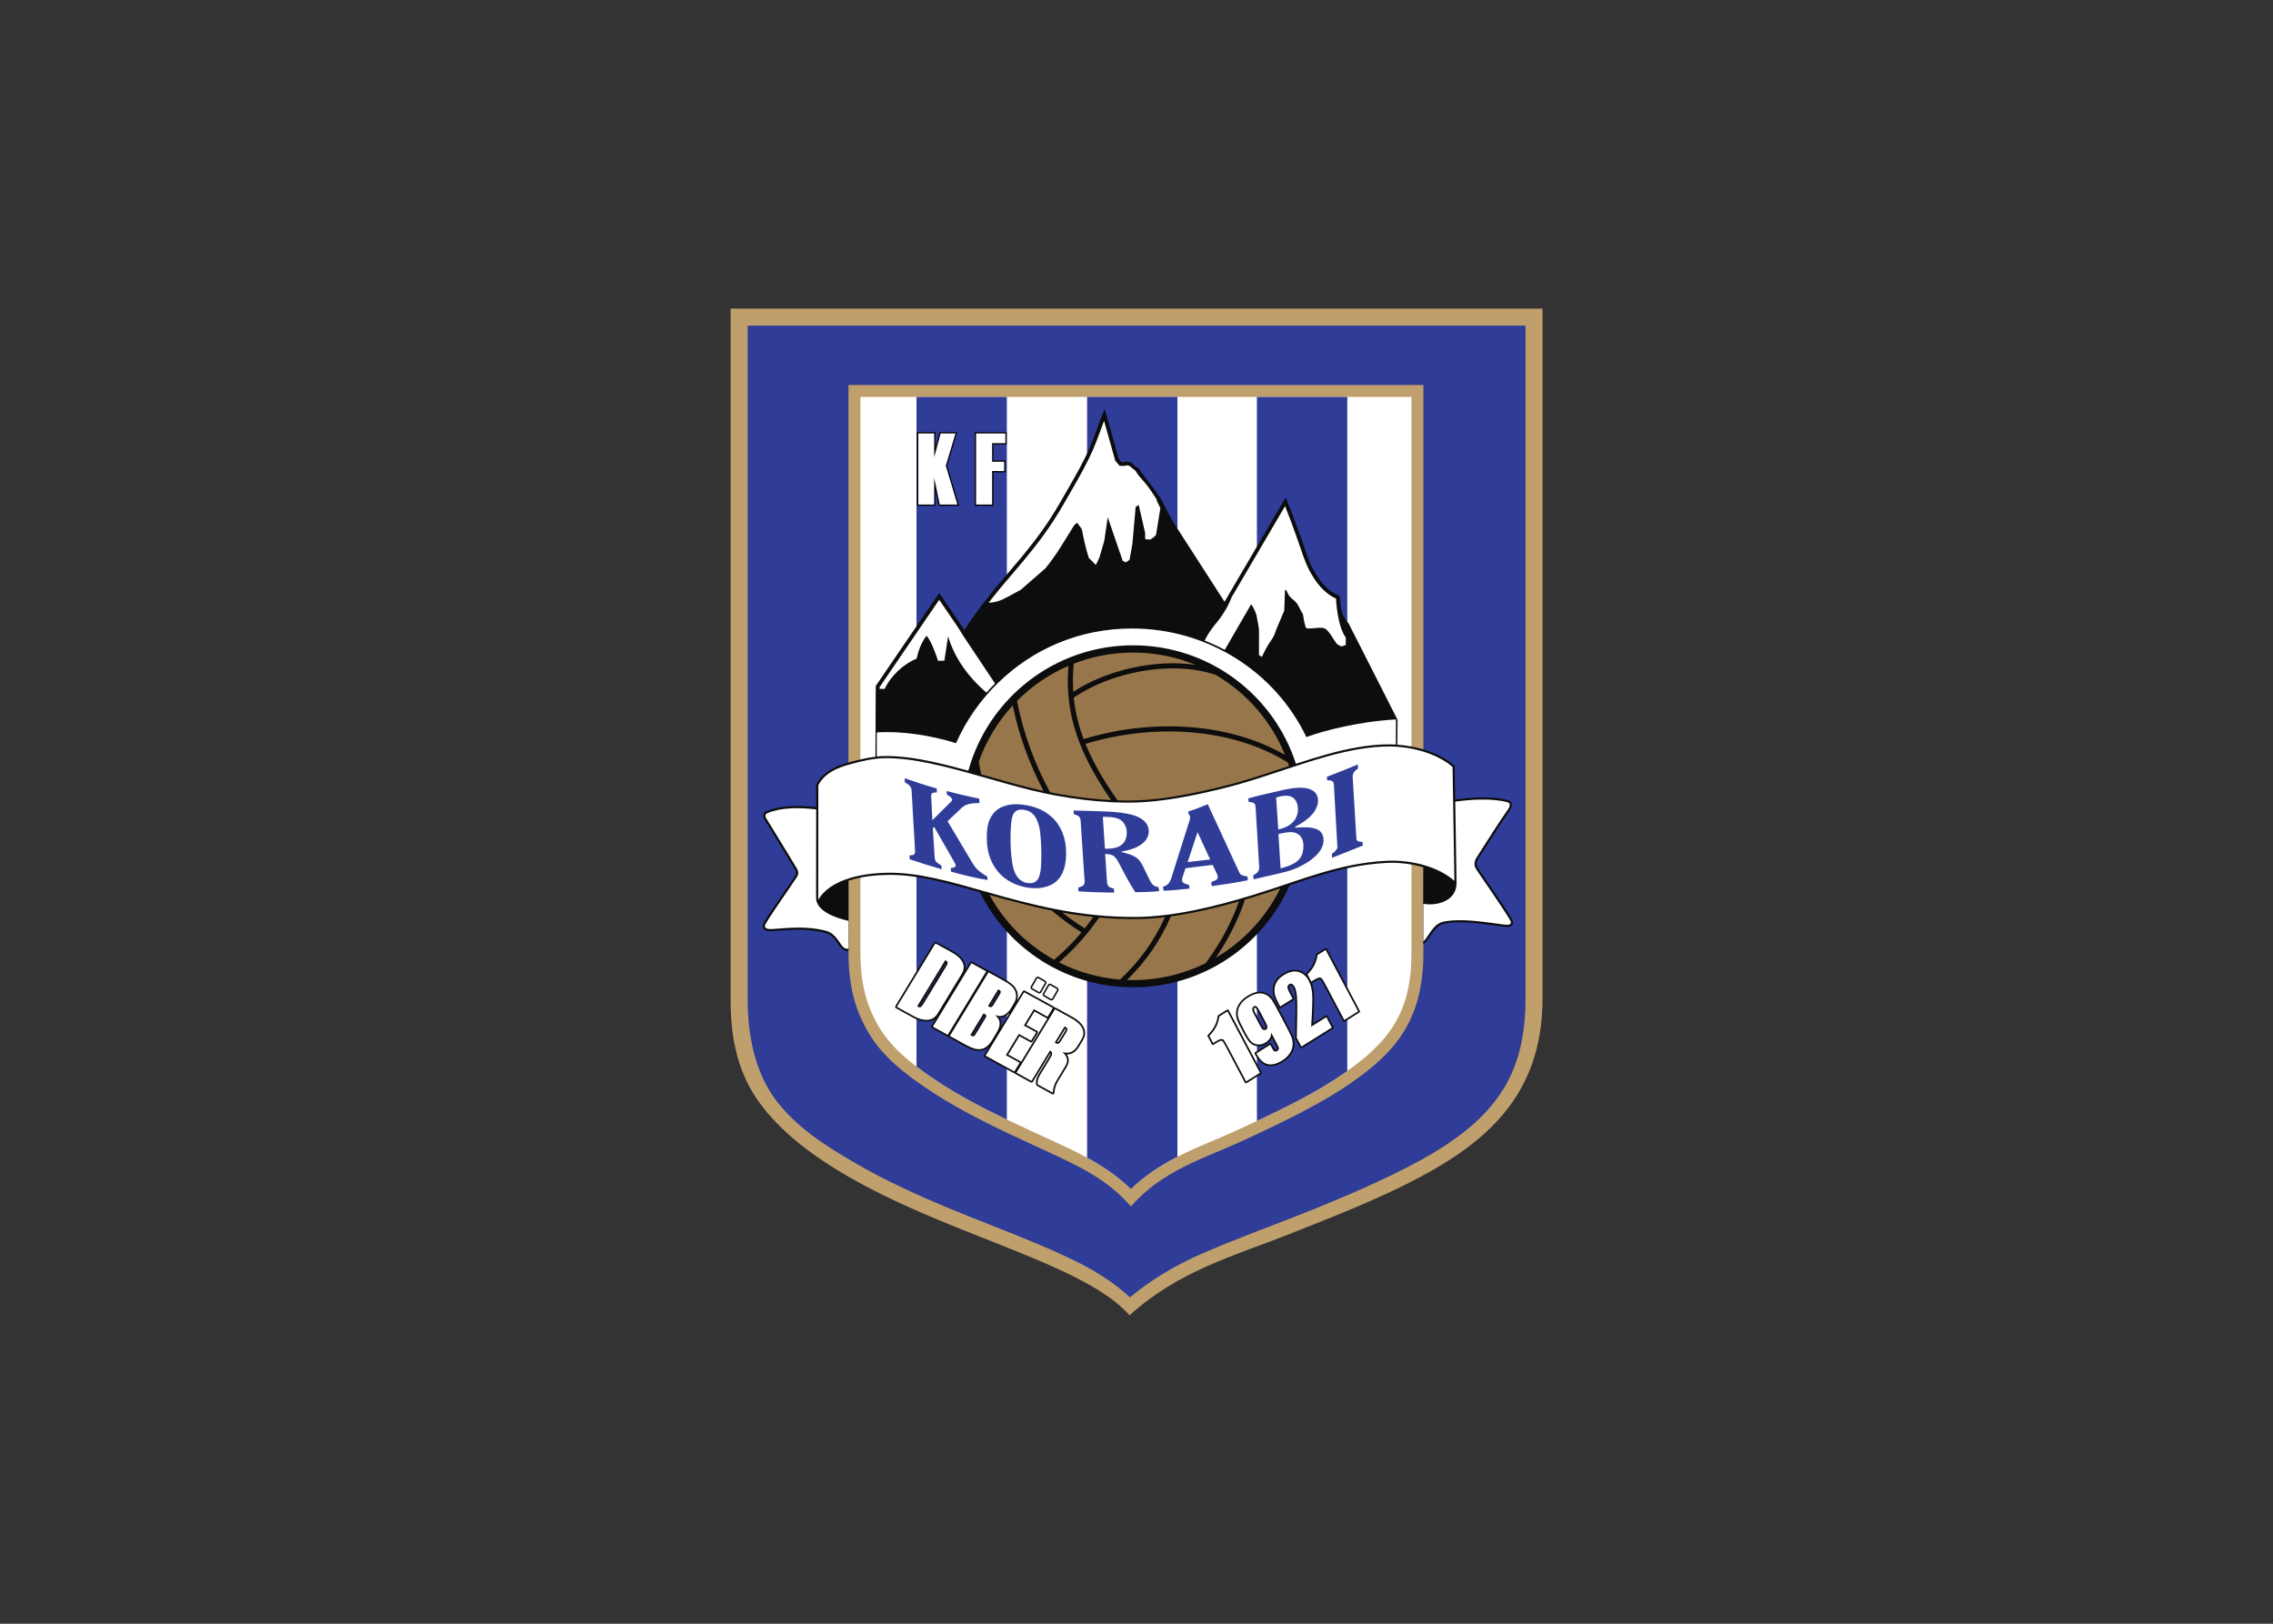<svg clip-rule="evenodd" fill-rule="evenodd" stroke-linejoin="round" stroke-miterlimit="2" viewBox="0 0 560 400" xmlns="http://www.w3.org/2000/svg"><rect x="0" y="0" width="560" height="400" fill="#333333" stroke="none"/><g transform="matrix(.992 0 0 .992 179.753 75.775)"><path d="m.251.25h201.649v171.241c0 20.704-10.302 32.586-25.528 41.669-10.759 6.417-23.979 11.649-37.762 17.079-13.129 5.172-27.145 8.972-39.275 20.011-6.072-6.95-18.957-12.325-33.52-18.075-12.137-4.793-25.09-9.854-36.559-16.507-8.641-5.015-16.576-10.934-21.916-18.327-5.08-7.033-7.091-15.254-7.091-25.383z" fill="#bf9f6b"/><path d="m99.427 245.796c5.305-4.445 11.535-8.09 17.835-10.844 9.195-4.02 18.646-7.346 27.955-11.113 7.949-3.219 15.947-6.667 23.518-10.578 8.063-4.168 16.747-9.714 21.846-16.854 5.452-7.257 7.089-15.927 7.089-24.915v-167.012h-193.189v167.478c0 8.27 1.688 17.472 6.605 24.281 5.188 7.182 12.707 11.897 20.292 16.297 11.345 6.584 23.396 11.319 35.567 16.127 6.818 2.691 13.647 5.438 20.191 8.746 4.015 2.029 8.746 5.021 12.291 8.387z" fill="#2f3c98"/><path d="m29.52 19.217h142.785v141.029c0 16.997-7.263 24.855-17.993 32.312-7.585 5.268-17.647 10.094-27.362 14.551-9.255 4.246-19.704 7.283-27.265 16.114-6.323-7.25-13.575-10.333-23.839-15.054-8.555-3.935-17.9-8.302-25.984-13.658-6.119-4.055-11.756-8.344-15.344-14.414-3.467-5.865-4.998-11.89-4.998-20.207z" fill="#bf9f6b"/><path d="m32.483 22.178v137.712c0 6.906 1.059 12.736 4.584 18.701 3.395 5.74 8.968 9.831 14.432 13.451 7.992 5.297 16.893 9.439 25.584 13.438 8.396 3.86 16.092 7.087 22.594 13.426 3.413-3.338 7.341-5.902 11.665-8.098 4.69-2.383 9.604-4.201 14.374-6.391 1.816-.832 3.63-1.672 5.438-2.525 7.258-3.424 14.871-7.185 21.468-11.767 11.457-7.958 16.724-15.331 16.724-29.879v-138.068z" fill="#fff"/><path d="m68.856 22.178v179.455c-5.973-2.872-11.879-5.961-17.357-9.591-1.707-1.131-3.426-2.309-5.084-3.568v-166.296zm19.926 188.917c3.902 2.12 7.555 4.555 10.895 7.811 3.382-3.308 7.269-5.857 11.546-8.038v-188.69h-22.44v188.917zm42.183-9.114.188-.09c7.258-3.424 14.871-7.185 21.468-11.767.266-.185.525-.368.785-.552v-167.394h-22.443v179.803z" fill="#2f3c98"/><path d="m165.834 108.538c4.914.358 10.464 1.979 14.066 5.14l.178.154.133 8.32c1.777-.249 3.575-.418 5.367-.485 2.524-.094 5.34-.003 7.785.668 1.148.314 1.09 1.521.545 2.34-1.066 1.606-2.182 3.175-3.231 4.796-.202.313-.401.625-.599.939-1.355 2.163-2.8 4.28-4.135 6.455-.527.857-.576 1.586-.006 2.445 1.489 2.243 3.045 4.451 4.557 6.681 1.288 1.902 2.597 3.833 3.777 5.805.252.419.438.953.175 1.415-.374.66-1.337.631-1.985.551-2.604-.322-5.18-.738-7.799-.957-2.381-.199-5.1-.287-7.438.253-1.535.354-2.418 1.882-3.261 3.071-.313.443-.599.887-.953 1.299-.22.252-.454.481-.704.673v-10.05l-.016-.004.016-6.832v-2.231c-3.082-.895-6.273-1.223-9.175-1.077-4.844.242-9.508 1.132-14.174 2.421-3.314.914-6.584 1.995-9.848 3.094-6.578 14.938-21.512 25.374-38.881 25.374-16.683 0-31.117-9.627-38.062-23.624-3.687-1.047-7.387-2.091-11.126-2.91-3.854-.843-7.811-1.45-11.766-1.391-2.825.044-6.501.387-9.754 1.441v6.617l.015 3.352-.015-.003.001 7.455c-.412.041-.822-.003-1.203-.207-.478-.257-.808-.71-1.113-1.143-.856-1.209-1.747-2.666-3.278-3.076-2.317-.621-4.664-.835-7.058-.814-2.109.02-4.188.229-6.289.361-.744.047-1.882-.012-2.252-.793-.204-.43-.078-.894.154-1.281 1.045-1.741 2.195-3.441 3.339-5.12 1.45-2.128 2.968-4.242 4.357-6.406.472-.733.451-1.081-.002-1.816-1.317-2.146-2.585-4.32-3.923-6.454-.102-.163-.203-.326-.305-.488-.645-1.039-1.275-2.088-1.906-3.136-.426-.702-.848-1.43-1.303-2.114-.545-.818-.553-1.788.486-2.212 3.6-1.474 8.051-1.429 12.277-.967l.004-5.626.063-.117c1.787-3.303 5.191-4.632 8.629-5.536 1.953-.514 3.982-1.013 6.016-1.261l.078-17.567 15.764-23.09 6.252 9.174c3.481-5.35 7.449-10.195 11.606-15.015 3.49-4.045 6.832-8.177 9.716-12.61 1.739-2.673 3.28-5.431 4.734-7.97 1.628-2.844 3.478-6.02 5.019-9.553 1.277-2.929 2.283-6.265 3.773-9.705l3.486 12.387.721.84c.581.108.878-.284 1.492-.188 1.52.237 1.316.887 1.996 1.263l.696.386c.818 1.271 1.749 2.406 2.724 3.649.857 1.096 1.76 2.3 2.481 3.421 1.382 2.143 2.181 4.393 3.563 6.537l12.604 19.562 15.188-25.899c1.262 3.044 2.659 6.796 3.815 10.056 1.022 2.877 1.79 5.538 2.973 7.74 1.899 3.538 4.059 5.726 6.618 6.63.332 3.181.194 4.599 2.219 6.845l12.155 23.936z" fill="#0c0d0c"/><path d="m22.038 118.574c1.637-3.027 4.729-4.337 8.298-5.277 2.603-.685 5.463-1.372 8.194-1.405 7.179-.089 15.444 2.154 24.16 4.627 3.961 1.125 8.017 2.295 12.105 3.318 8.387 2.096 18.294 3.295 25.943 3.075 6.895-.197 14.758-1.727 22.73-3.738 8.105-2.045 16.825-5.469 25.094-7.76 5.387-1.492 10.582-2.442 15.293-2.425 6.177.023 12.234 2.048 15.696 5.085l.456 28.278c-3.851-3.406-10.469-5.295-16.902-4.974-11.781.59-21.188 4.788-32.593 8.313-10.176 3.145-20.364 5.549-29.436 5.625-14.416.124-26.404-3.149-37.005-6.152-9.064-2.57-17.116-4.941-24.805-4.821-7.601.117-14.561 2.103-17.253 6.708zm158.181 4.112.324 20.124c.073 4.525-4.794 5.846-8.238 5.241v9.355c.5-.484.899-1.12 1.227-1.581.785-1.11 1.794-2.872 3.571-3.282 4.555-1.052 11.107.16 15.422.695 1.352.167 1.857-.228 1.292-1.171-2.105-3.516-6.542-9.782-8.32-12.463-.759-1.143-.563-2.107-.004-3.015 1.09-1.778 2.675-4.126 4.137-6.458s3.228-4.829 3.839-5.75c.294-.441.563-1.315-.245-1.537-3.7-1.012-8.88-.739-13.005-.158zm-158.716 1.916c-4.289-.473-8.598-.504-12.076.919-.775.316-.539.989-.246 1.431.613.92 2.062 3.418 3.523 5.75s2.833 4.678 3.926 6.457c.559.91.58 1.47-.004 2.381-1.74 2.709-5.579 7.994-7.688 11.512-.566.945.248 1.361 1.609 1.275 3.849-.245 8.495-.877 13.519.469 1.765.475 2.786 2.17 3.571 3.283.55.777.941 1.238 1.883 1.123v-6.922c-3.092-.65-8.036-2.417-8.033-5.65z" fill="#fff"/><path d="m100.229 85.666c5.483 0 10.713 1.088 15.489 3.058-10.381-1.537-22.442 1.483-30.366 6.687-.15-2.312-.105-4.636.123-6.982 4.573-1.784 9.549-2.763 14.754-2.763zm20.522 5.554c-11.163-3.814-26.316-.536-35.27 5.631l-.008.006c.191 1.878.516 3.75.986 5.622.398 1.594.894 3.153 1.467 4.679 8.551-2.638 17.944-3.674 26.856-2.941 8.119.667 16.096 2.826 23.148 6.857-3.386-8.36-9.473-15.339-17.179-19.854zm17.895 21.755c.101.289.198.58.293.872-5.173 1.712-10.328 3.484-15.6 4.815-3.878.978-7.788 1.862-11.729 2.541-3.589.617-7.245 1.077-10.887 1.181-1.454.042-2.926.035-4.402-.013-1.373-1.969-2.686-3.977-3.902-6.027-1.53-2.58-2.904-5.238-4.027-8 8.372-2.57 17.566-3.58 26.288-2.863 8.451.695 16.753 3.037 23.966 7.494zm-1.887 31.237c-3.53 7.195-9.122 13.195-16.005 17.229 3.056-4.493 5.529-9.28 7.24-14.435.895-.265 1.787-.535 2.676-.811 2.038-.628 4.064-1.301 6.089-1.983zm-10.253 3.229c-3.639 1.044-7.314 1.983-11.021 2.731-1.945.395-3.917.741-5.897 1.015-2.563 5.934-6.127 11.141-10.884 15.778.506.02 1.014.031 1.525.031 6.467 0 12.58-1.512 18.01-4.199 3.493-4.75 6.328-9.836 8.267-15.356zm-18.389 3.937c-2.627 5.838-6.273 10.943-11.149 15.49-5.421-.431-10.543-1.924-15.156-4.271 1.492-1.291 2.926-2.652 4.291-4.102 2.084-2.21 3.957-4.564 5.682-7.033 3.084.277 6.181.412 9.299.385 2.342-.02 4.693-.19 7.033-.469zm-27.51 10.578c1.597-1.355 3.123-2.793 4.571-4.331.764-.812 1.5-1.642 2.209-2.489-2.686-1.675-5.131-3.477-7.361-5.402-5.227-1.054-10.349-2.436-15.479-3.886 3.714 6.773 9.299 12.375 16.06 16.108zm-19.584-46.458.047-.167.041.192zm.845-2.688c1.852-5.252 4.752-10.011 8.449-14.023 1.553 7.565 4.174 14.62 7.652 21.247-1.019-.221-2.035-.456-3.047-.708-4.054-1.014-8.069-2.173-12.088-3.313l-.344-.098c-.224-1.024-.431-2.06-.622-3.105zm28.463 38.51c-2.582-.27-5.154-.638-7.722-1.097 1.734 1.378 3.595 2.686 5.589 3.921.737-.921 1.447-1.864 2.133-2.824zm-18.944-53.654c1.572 8.131 4.395 15.663 8.199 22.703 1.566.311 3.139.586 4.714.829 3.402.525 6.925.925 10.431 1.106-1.191-1.74-2.334-3.509-3.404-5.313-2.648-4.463-4.834-9.155-6.1-14.204-1.145-4.573-1.46-9.154-1.076-13.816-4.803 2.07-9.13 5.038-12.764 8.695z" fill="#97764b"/><path d="m105.966 47.477-.011-.014c-.744-1.156-1.586-2.426-2.432-3.508-.777-.994-1.572-1.708-2.292-2.742-.118-.168-.234-.445-.35-.618l-1.467-1.201c-.207-.171-.467-.189-.704-.227-.118-.018-.462.113-.569.146l-1.281-.024-1.075-1.255-2.788-9.904c-.907 2.387-1.721 4.808-2.739 7.143-1.462 3.351-3.252 6.48-5.065 9.646-1.546 2.699-3.065 5.408-4.763 8.017-2.921 4.489-6.298 8.661-9.792 12.713-2.157 2.499-4.278 5.026-6.305 7.628.674.003 1.398-.086 2.244-.346 1.754-.537 3.223-1.552 5.75-2.867l6.111-5.326c3.006-3.708 4.412-6.367 7.174-10.752l.721-.557 1.147 1.613c.45 2.417.976 4.676 1.709 7.094l1.776 1.781.884-1.871 1.195-4.095.868-5.89 3.725 10.848.805.35.882-.619.702-3.883.817-9.246.754-.511 1.598 6.917.017 1.6 1.271.084c.578-.379.944-.599 1.416-1.135l1.079-6.631c-.352-.86-.755-1.424-1.012-2.358zm-6.041 32.212c19.106 0 35.721 11.013 43.311 26.956 2.706-.965 5.722-1.821 9.364-2.598 3.601-.766 7.865-1.485 12.9-1.781l-.027 6.248c-.549-.033-1.088-.051-1.615-.053-5.154-.019-10.486 1.072-15.436 2.443-2.611.723-5.197 1.537-7.773 2.38-5.508-17.067-21.523-29.418-40.419-29.418-19.529 0-35.982 13.191-40.938 31.147-3.03-.839-6.078-1.636-9.148-2.287-3.789-.803-7.738-1.412-11.621-1.364-.656.008-1.315.052-1.973.124l-.004-5.98c5.91-.42 13.204.643 19.692 2.658 2.497-5.67 6.103-10.77 10.497-15.035 8.596-8.341 20.149-13.44 33.19-13.44zm-43.075-.097 1.021 1.681 8.047 12.069c-.734.734-1.445 1.489-2.127 2.264-4.525-3.803-8.102-8.92-9.527-14.002l-.924 6.071-1.563.042c-.883-2.497-1.58-4.613-2.855-6.252-1.42 1.864-2.053 3.834-2.482 5.699-2.963 1.204-6.318 4.073-7.918 7.515h-1.279v-.424l14.813-21.697zm93.748-7.358c-2.977-1.294-5.036-4.044-6.539-6.84-1.305-2.433-2.105-5.27-3.03-7.872-.978-2.752-1.989-5.51-3.072-8.229l-13.299 22.674c-.273.696-.563 1.398-.955 2.139-.564 1.066-1.396 2.395-2.163 3.392-.396.517-.805.979-1.208 1.497-.925 1.188-1.746 2.406-2.346 3.7 1.705.672 3.37 1.441 4.987 2.301l6.57-11.344c.597.908.98 1.655 1.313 2.721.208 1.392.628 2.768.625 4.175l-.011 5.735.729.47c1.791-3.878 2.035-3.404 3.027-5.368.275-.549.501-1.471.778-2.021l1.746-4.099.192-5.16.297.039.663 1.354c.663.863 1.327 1.092 1.988 1.955.516.67.979 1.977 1.495 2.647.178 1.145.356 2.289.747 3.433l.571.153c1.176.05 2.351-.268 3.525-.165l.725.221c1.159.883 1.843 2.455 2.895 3.814.383.252.766.453 1.148.6l1.041-.396-.004-1.826c-1.522-2.015-2.24-6.256-2.435-9.7z" fill="#fff"/><path d="m50.061 121.275c-.049-.979.758-.81 1.422-.883l-.038-.974c-3.094-.846-5.432-1.693-7.95-2.541l.038 1.026c.659.37 1.598.841 1.667 2.04l.861 14.981c.065 1.15-.566 1.036-1.37 1.095l.038.973c2.742.938 5.442 1.782 7.951 2.488l-.092-.921c-.906-.685-1.58-.742-1.666-2.092l-.459-7.222.383-.23 4.529 7.938c.91 1.595 1.314 1.98-.451 2.227l.066.895c2.977.827 5.99 1.559 9.047 2.074l-.031-.855c-2.262-1.32-2.947-2.108-3.771-3.491l-6.105-10.25 3.597-3.397c.512-.484.981-.656 1.692-.863.887-.258 1.656-.219 2.646-.27l-.09-1.104c-2.648-.502-5.196-1.109-8.059-1.877l.037.92c.563.259 1.26.777 1.313 1.184.045.34-.431.708-.619.896l-4.293 4.273zm22.649 2.149c3.037.365 5.385 1.357 7.264 3.058 2.343 2.119 3.609 5.229 3.609 8.976 0 2.934-.693 5.376-2.28 6.875-1.798 1.696-4.62 2.173-7.571 1.655-2.342-.413-4.567-1.438-6.234-3.018-2.285-2.162-3.564-5.26-3.615-8.887-.047-3.268.42-4.932 1.618-6.438 1.592-1.997 4.34-2.566 7.209-2.221zm4.693 13.916c.049-2.177 0-4.37-.26-6.933-.103-1.013-.382-2.376-.994-3.531-.612-1.153-1.558-1.996-3.204-2.183-1.028-.117-1.786.125-2.258.754-.472.628-.657 1.541-.752 2.552-.28 2.989-.228 6.478.22 9.634.182 1.28.494 2.5 1.135 3.479.566.863 1.387 1.552 2.6 1.763 2.984.52 3.434-2.003 3.513-5.535zm9.156 6.694.105.931c2.576.21 6.549.288 8.834.316l-.054-.985c-.945-.275-1.626-.438-1.7-1.545l-.473-7.061c.947.028 1.605.118 2.14.516.534.396.942 1.102 1.385 1.938 1.222 2.31 2.412 4.66 3.952 7.031 1.981 0 3.962-.07 5.943-.265l-.159-.975c-.884-.155-1.529-.409-2.172-1.723l-1.441-2.952c-.462-.948-.885-1.786-1.499-2.339-1.024-.922-2.426-1.277-4.101-1.75v-.117c2.009-.209 6.891-1.527 6.775-5.083-.074-2.294-2.157-3.556-4.476-4.098-1.761-.411-3.494-.598-5.293-.693-2.674-.141-5.972-.225-8.879-.284v.876c1.063.401 1.654.475 1.732 1.689l.992 15.025c.069 1.108-.718 1.257-1.611 1.548zm6.131-17.558c.652-.05 2.318.043 2.923.18.74.169 1.363.404 1.847.855.738.686 1.155 1.734 1.179 2.717.068 2.901-1.858 4.064-4.456 4.132-.35.009-.695.016-.962.017zm27.279 11.912 1.052 2.223c.586 1.347.097 1.42-1.411 2.084l.158.975c2.512-.342 6.309-.91 8.938-1.463l-.105-.933c-1.139-.208-1.695-.266-2.013-.997l-7.835-16.951c-1.63.7-3.207 1.302-4.837 1.808l.021.452c.49.682.529 1.017.33 1.674l-4.621 14.566c-.292.916-.885 1.744-2.015 1.977l.159 1.007c2.143-.073 4.285-.305 6.428-.535l-.104-.901c-.676-.153-1.363-.412-1.593-.711-.333-.434-.094-1.063.224-2.016l.479-1.428zm-6.213-.684 2.43-7.354.068-.008 3.092 6.705zm25.096 2.201c2.315-.636 8.797-3.602 8.659-7.719-.094-2.723-2.234-3.42-7.039-3.03l-.004-.216c1.935-1.05 3.625-2.201 4.664-3.657 1.11-1.559 1.435-3.536.325-4.811-.907-1.044-2.585-1.319-4.388-1.228-1.996.101-4.148.67-5.59 1.008-2.706.634-4.432.997-6.672 1.627l.114.887c.724.076 1.64.021 1.71 1.207l.892 14.955c.083 1.411-1.019 1.73-1.487 2.053l.115.994c3.228-.792 5.482-1.187 8.701-2.07zm-2.551-9.183.939-.191c1.291-.262 2.447-.461 3.527.008.984.427 1.686 1.359 1.742 2.896.049 1.334-.242 2.464-.81 3.256-.832 1.157-2.148 1.716-3.44 2.134l-1.41.458zm-.567-9.064.755-.203c.863-.232 1.806-.335 2.59-.14 1.308.326 1.965 1.498 2.062 2.941.074 1.11-.193 2.114-.772 2.943-.743 1.066-1.969 1.843-3.282 2.18l-.82.211zm15.212 12.294c.042.713-1.036 1.431-1.38 1.74l.052.947 7.664-3.057-.105-.893c-.598-.105-1.454.104-1.512-.854l-.922-15.276c-.071-1.19.894-1.757 1.328-2.113l-.051-1c-2.501 1.072-5.163 2.126-7.664 3.056l.051.895c.905-.018 1.609.006 1.672 1.118z" fill="#2f3c98"/><path d="m83.745 185.461c.742 1.075.631 2.063-.217 3.43l-1.895 3.118c-.607.999-.838 1.826-.973 2.99-.051.566-.492.393-.619.322l-3.621-2.001c-.201-.11-.33-.269-.342-.673-.023-.885.223-1.569.699-2.352l2.286-3.766c.161-.264.321-.537.466-.811.137-.258.203-.432.133-.584l-4.291 7.059c-.163.27-.375.342-.615.211l-3.664-2.018c-.139-.076-.262-.16-.289-.295-.111.027-.23.009-.338-.05l-7.123-3.922c-.237-.129-.262-.354-.095-.629l1.176-1.934c-.092.086-.187.167-.284.243-.484.383-1.035.648-1.646.738-.617.097-1.241.027-1.84-.142-.698-.2-1.368-.507-2-.858l-4.175-2.297c-.119-.066-.193-.141-.224-.227-.119.033-.229-.023-.354-.092l-3.561-1.959c-.328-.181-.386-.341-.191-.661l1.152-1.896c-.189.176-.4.33-.633.458-.514.278-1.068.421-1.654.438-.6.011-1.191-.083-1.764-.257-.608-.186-1.191-.439-1.746-.744l-4.08-2.245c-.461-.255-.289-.565-.129-.828l9.377-15.429c.215-.355.309-.467.715-.243l4.096 2.255c.553.304 1.08.656 1.553 1.072 1.168 1.013 1.797 2.341 1.431 3.734l1.164-1.917c.181-.294.34-.419.673-.237l3.609 1.987c.113.063.194.141.228.242.118-.052.247-.042.378.031l4.142 2.28c.553.305 1.077.66 1.552 1.076 1.272 1.119 1.654 2.586 1.16 4.045l1.39-2.288c.201-.332.392-.301.619-.176l7.096 3.906c.134.073.197.167.221.261.097-.034.204-.027.316.035l4.172 2.297c.558.302 1.078.658 1.554 1.078 1.523 1.34 2.082 2.941.974 4.766l-.984 1.619c-.739 1.218-1.751 1.855-2.985 1.84zm-30.059-22.814-6.49 10.681c.214-.022.387-.324.484-.487l5.813-9.564c.039-.064.077-.132.111-.199.073-.143.164-.311.082-.431zm13.655 16.114 2.215-3.647-.031.035c-.781.839-1.529 1.231-2.449 1.2.434.687.534 1.479.265 2.412zm-.497-8.887-2.074 3.411c.042.013.08.019.105.008.125-.048.355-.452.425-.566l1.315-2.165c.058-.094.32-.504.304-.612-.002-.02-.035-.049-.075-.076zm-3.623 5.961-2.84 4.673c.048.02.094.036.119.034.068-.033.226-.293.266-.357l2.37-3.9c.039-.063.168-.277.188-.37-.021-.024-.062-.053-.103-.08zm9.176 11.447 6.519-10.727c-.036-.012-.075-.031-.119-.055l-3.091-1.701-2.025 3.334 2.719 1.496c.253.14.236.348.105.562l-1.26 2.073c-.125.205-.313.293-.584.143l-2.682-1.474-2.772 4.56 3.04 1.674c.066.036.115.075.15.115zm4.417-21.066c-.271-.156-.618-.063-.774.207l-1.23 2.133c-.156.27-.063.619.207.775l1.607.927c.27.156.619.063.774-.207l1.231-2.133c.155-.27.062-.618-.208-.774zm3.017 1.741c-.271-.156-.619-.063-.775.207l-1.23 2.133c-.156.27-.063.618.207.774l1.607.928c.27.156.619.063.774-.207l1.231-2.133c.155-.27.063-.619-.208-.775zm3.514 11.117-2.006 3.301c.062.021.127.031.18.012.161-.058.358-.382.443-.521l1.246-2.051c.071-.117.281-.461.255-.604-.009-.047-.062-.097-.118-.137z" fill="#0c0d0c"/><path d="m41.542 173.638 4.166 2.295c.553.305 1.105.54 1.666.711.561.172 1.104.25 1.63.238.528-.015 1.013-.143 1.463-.387.443-.242.831-.624 1.154-1.145l6.076-9.998c.924-1.548.333-3.044-.939-4.148-.434-.381-.927-.717-1.479-1.021l-4.167-2.293zm12.006-11.576.257.142c.556.306.308.871.051 1.294l-5.813 9.564c-.258.422-.651.907-1.205.603l-.256-.141zm.617 18.525-3.678-2.023 9.572-15.75 3.678 2.025zm11.497-7.641c-.349.574-.587 1.006-1.247.641l-.242-.133 2.525-4.154.242.133c.664.365.385.777.037 1.348zm-10.97 7.932 9.6-15.795 4.166 2.295c.552.303 1.044.643 1.477 1.024 1.357 1.194 1.614 2.833.634 4.446l-.729 1.198c-.23.38-.362.535-.624.813-1.021 1.096-1.892 1.288-3.194.851l-.04.065c.791.639 1.377 1.505.93 2.942-.148.478-.523 1.211-.902 1.835l-.834 1.371c-.408.672-.838 1.186-1.296 1.545-.451.357-.937.576-1.451.651-.514.082-1.067.038-1.657-.129-.596-.171-1.229-.44-1.912-.821zm8.381-5.612-3.286 5.405.241.133c.563.311.757.166 1.101-.398l2.37-3.901c.346-.569.381-.794-.186-1.105zm7.638 14.429 1.315-2.167-3.41-1.877 3.211-5.284 3.055 1.681 1.262-2.076-3.055-1.68 2.465-4.058 3.412 1.879 1.316-2.167-7.135-3.927-9.572 15.747zm4.26 2.344 4.586-7.546c.655.361.677.8.348 1.425-.117.222-.33.587-.479.832l-2.287 3.765c-.472.775-.704 1.434-.622 2.376l3.725 2.058c.152-1.313.42-2.155 1.03-3.16l1.896-3.119c.883-1.423.981-2.355-.444-3.746l.026-.044c1.314.383 2.638.14 3.617-1.474l.984-1.619c.986-1.622.501-3.004-.891-4.228-.433-.382-.922-.726-1.477-1.024l-4.165-2.293-9.571 15.748zm8.227-13.536.242.131c.664.367.486.815.129 1.401l-1.246 2.051c-.353.581-.68.954-1.34.591l-.242-.133zm-6.572-11.96 1.607.929c.09.052.12.169.068.258l-1.23 2.133c-.052.088-.17.119-.258.068l-1.607-.928c-.089-.051-.121-.168-.069-.258l1.231-2.133c.052-.09.168-.121.258-.069zm3.015 1.741 1.607.928c.09.053.12.17.068.258l-1.23 2.133c-.052.089-.17.12-.258.069l-1.607-.929c-.089-.051-.121-.168-.07-.258l1.232-2.133c.051-.089.169-.121.258-.068z" fill="#fff"/><path d="m148.365 159.237 8.123 15.355c.121.227.1.357-.117.493l-3.577 2.238c-.212.133-.348.063-.484-.194l-4.339-8.201c-.246-.467-.497-.934-.762-1.39-.103-.179-.255-.456-.391-.612-.096-.113-.213-.141-.356-.131-.317.021-1.163.543-1.434.713l-.454.283-.003.002c.286.775.449 1.597.528 2.416.092.977.057 2.06.029 3.039-.045 1.506-.124 3.016-.215 4.521l3.205-2.007c.266-.166.354.053.43.198l1.408 2.665c.115.219.166.308-.16.512l-7.647 4.788c-.235.147-.413-.028-.483-.163l-1.055-1.997c-.103-.192-.161-.344-.157-.571.046-2.129.086-4.261.097-6.391.005-1.105.024-2.27-.05-3.371-.05-.719-.16-1.818-.5-2.464-.102-.192-.296-.516-.499-.62-.114-.063-.216-.024-.322.043-.139.086-.198.193-.203.355-.01.314.321.971.465 1.242l.793 1.5c.118.225.082.327-.132.46l-3.235 2.026c-.237.146-.319.092-.449-.151l-.332-.63c-.357-.678-.722-1.41-.965-2.14-.21-.64-.256-1.313-.197-1.98.072-.734.308-1.415.718-2.028.444-.663 1.058-1.188 1.728-1.608 1.197-.749 2.608-1.267 4.022-.871.649.181 1.203.489 1.671.902.025-.047.078-.101.164-.187 1.271-1.258 2.152-2.754 2.365-4.553.031-.262.116-.26.342-.4l1.982-1.24c.083-.052.27-.189.448.149zm-24.385 15.264 8.125 15.355c.118.227.099.357-.119.492l-3.576 2.238c-.211.135-.35.065-.484-.191l-4.34-8.203c-.246-.465-.496-.934-.761-1.389-.104-.178-.255-.456-.391-.612-.097-.113-.215-.141-.356-.132-.318.022-1.163.543-1.436.713l-.453.282c-.243.19-.357.031-.461-.187l-.951-1.802c-.148-.282-.184-.273.063-.519 1.273-1.259 2.155-2.756 2.366-4.555.032-.262.117-.259.342-.399l1.983-1.241c.086-.05.271-.187.449.15zm10.715 6.836.682 1.289c.188.358.404.744.563 1.113.043.101.061.198.031.304-.023.091-.078.149-.157.199-.073.046-.175.097-.263.074-.092-.024-.155-.079-.207-.157-.253-.382-.508-.87-.707-1.284-.127-.265-.348-.319-.522-.21l-3.484 2.182c-.208.131-.382.176-.173.572.438.831 1.013 1.671 1.768 2.246.697.527 1.496.75 2.369.707 1.013-.055 2.001-.505 2.849-1.035.765-.479 1.449-1.074 1.969-1.816.488-.696.777-1.469.847-2.314.063-.793-.041-1.569-.359-2.299-.206-.477-.443-.949-.676-1.414-.385-.763-.781-1.52-1.18-2.274l-1.112-2.104c-.37-.7-.742-1.399-1.129-2.09-.239-.424-.483-.857-.75-1.266-.399-.617-.941-1.099-1.59-1.45-.702-.382-1.468-.496-2.259-.402-.939.11-1.862.556-2.655 1.052-.72.452-1.375 1.008-1.879 1.697-.442.609-.754 1.293-.852 2.045-.089.678-.035 1.352.188 1.999.295.841.748 1.712 1.163 2.497l.638 1.207c.377.711.834 1.499 1.381 2.092.502.548 1.161.828 1.896.907.801.085 1.549-.114 2.229-.542.507-.316.954-.723 1.247-1.25.05-.091.096-.182.134-.275zm-1.976-2.359c.081.02.177.03.25-.016.106-.066.168-.141.173-.268.008-.254-.262-.789-.377-1.008l-1.449-2.744c-.121-.229-.491-.912-.707-1.056-.085-.055-.146-.03-.229.022-.074.045-.129.207-.149.283-.052.209.313.943.41 1.123l1.499 2.837c.083.159.411.744.579.827z" fill="#0c0d0c"/><path d="m148.033 159.516 8.064 15.242-3.43 2.146-4.323-8.172c-.624-1.178-1.024-1.873-1.204-2.078-.175-.208-.412-.299-.707-.279-.293.021-.835.278-1.629.775l-.34.213-.94-1.777c1.448-1.434 2.278-3.035 2.488-4.805zm.168 16.694-3.762 2.355c.272-4.334.351-7.105.237-8.314-.118-1.209-.403-2.246-.862-3.113-.599-1.137-1.443-1.857-2.537-2.164-1.09-.305-2.319-.031-3.686.823-.695.434-1.228.931-1.599 1.484s-.585 1.165-.648 1.833c-.059.668 0 1.271.177 1.809.18.537.492 1.229.938 2.074l.291.551 3.075-1.926-.759-1.435c-.352-.667-.523-1.151-.514-1.454.011-.303.145-.539.402-.701.26-.164.508-.184.744-.059.232.121.458.387.676.797.282.535.465 1.413.548 2.632.081 1.22.067 4.538-.05 9.954l1.139 2.156 7.551-4.727zm-17.371 9.01 3.433-2.148c.372.707.613 1.147.729 1.322.113.17.266.283.453.332s.384.005.594-.125c.177-.111.29-.26.341-.447.051-.189.034-.383-.052-.58-.082-.194-.277-.578-.577-1.144l-1.276-2.415c.046.512-.048.974-.283 1.389-.23.417-.598.783-1.102 1.098-.629.394-1.281.553-1.961.48-.679-.072-1.223-.332-1.632-.773-.406-.442-.845-1.11-1.316-2.001l-.637-1.208c-.562-1.062-.94-1.874-1.138-2.438-.195-.568-.252-1.17-.168-1.809.082-.639.342-1.256.773-1.85.435-.594 1.02-1.121 1.762-1.586.914-.572 1.742-.904 2.48-.992.735-.086 1.406.029 2.008.355.599.324 1.082.764 1.438 1.311.357.549.977 1.653 1.857 3.32l1.112 2.105c.953 1.805 1.566 3.023 1.841 3.66.279.637.386 1.336.324 2.095-.061.762-.318 1.462-.77 2.105-.451.645-1.066 1.211-1.848 1.702-.967.605-1.852.928-2.646.97-.797.04-1.491-.165-2.09-.62-.598-.457-1.147-1.159-1.649-2.108zm.935-6.871c.336.635.617.983.848 1.039.229.055.42.033.582-.066.236-.149.36-.355.371-.611.008-.261-.133-.666-.426-1.222l-1.449-2.743c-.354-.668-.636-1.069-.85-1.211-.212-.14-.442-.137-.685.016-.148.092-.259.268-.332.525-.074.261.073.737.442 1.438zm-8.116-3.571-2.021 1.265c-.21 1.77-1.041 3.372-2.488 4.806l.939 1.777.339-.212c.794-.499 1.337-.757 1.632-.776.294-.02.532.072.707.279.177.205.579.899 1.203 2.079l4.322 8.172 3.43-2.147z" fill="#fff"/><path d="m65.516 33.986v3.981h2.998v2.939h-2.998v8.316h-4.627v-18.294h7.918v3.058zm-11.486 5.284 2.973 9.953h-5.064l-.813-3.876v3.876h-4.573v-18.295h4.573v3.831l1.033-3.831h4.371z"/><path d="m56.104 31.246-2.404 8.024 2.877 9.635h-4.381l-1.389-6.617v6.617h-3.937v-17.659h3.938v5.91l1.595-5.91zm5.104 0h7.281v2.423h-3.289v4.617h2.998v2.304l-2.998-.001v8.315h-3.992z" fill="#fff"/></g></svg>